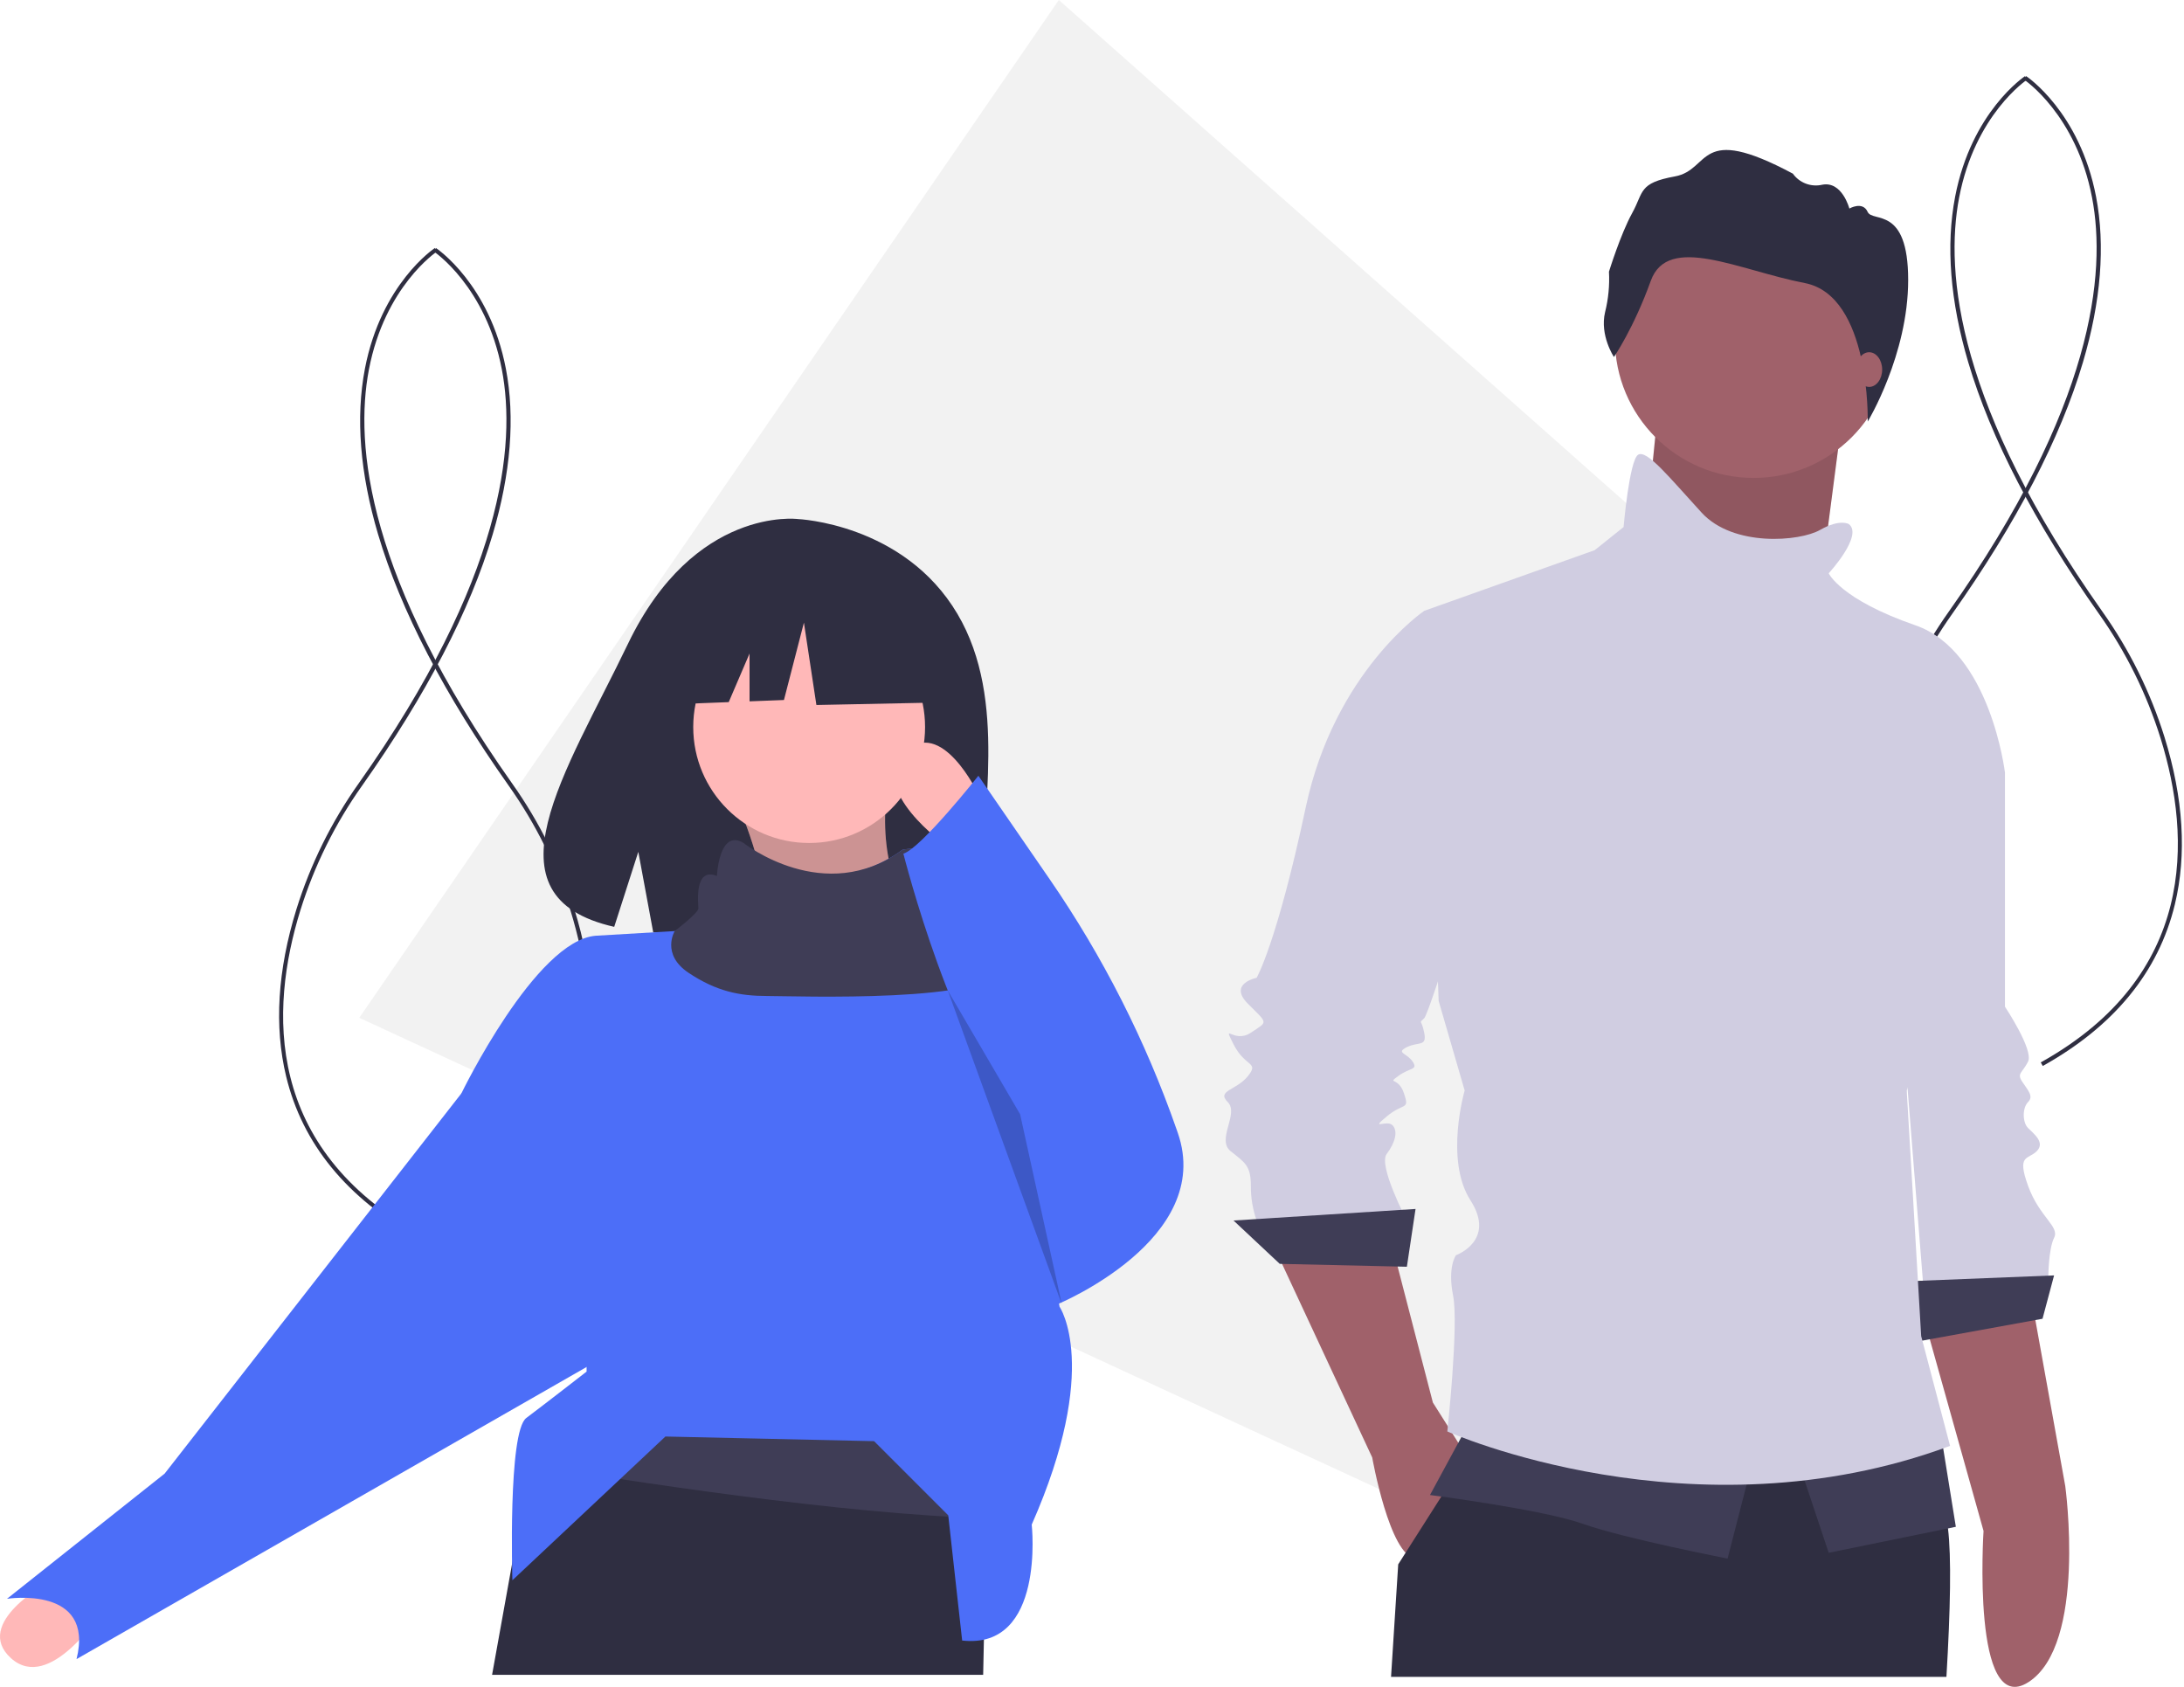 <svg width="747" height="577" viewBox="0 0 747 577" fill="none" xmlns="http://www.w3.org/2000/svg">
<g clip-path="url(#clip0)">
<path d="M673.788 276.297L662.673 326.291L653.65 366.849L646.458 399.196L637.441 439.754L607.974 572.257L242.841 403.536L216.001 391.132L182.028 375.431L155.179 363.027L122.886 348.103L141.193 321.468L156.417 299.32L175.676 271.299L190.896 249.165L362.16 0L543.587 160.86L575.894 189.504L601.656 212.345L633.969 240.989L673.788 276.297Z" fill="#F2F2F2"/>
<path d="M143.048 423.382C118.632 409.771 103.432 391.188 97.871 368.15C93.741 351.045 94.928 331.797 101.397 310.941C106.193 295.564 113.384 281.039 122.705 267.902C172.152 197.911 176.614 152.305 171.651 126.371C166.209 97.935 148.529 86.125 148.351 86.009L149.114 84.836C149.297 84.954 167.443 97.038 173.016 126.052C176.228 142.778 174.717 161.85 168.523 182.738C160.815 208.735 145.784 237.66 123.848 268.71C114.613 281.727 107.487 296.119 102.734 311.355C92.124 345.562 90.622 392.553 143.73 422.16L143.048 423.382Z" fill="#2F2E41"/>
<path d="M154.789 423.382C179.205 409.771 194.405 391.188 199.967 368.15C204.097 351.045 202.91 331.797 196.44 310.941C191.644 295.564 184.454 281.039 175.133 267.902C125.686 197.911 121.223 152.305 126.186 126.371C131.628 97.935 149.308 86.125 149.486 86.009L148.723 84.836C148.541 84.954 130.395 97.038 124.822 126.052C121.609 142.778 123.121 161.85 129.314 182.738C137.022 208.735 152.053 237.66 173.989 268.71C183.225 281.727 190.35 296.119 195.103 311.355C205.714 345.562 207.215 392.553 154.108 422.16L154.789 423.382Z" fill="#2F2E41"/>
<path d="M686.95 364.582C662.534 350.971 647.335 332.388 641.773 309.35C637.643 292.246 638.83 272.998 645.299 252.141C650.095 236.764 657.286 222.239 666.607 209.102C716.054 139.112 720.517 93.506 715.553 67.571C710.112 39.135 692.431 27.326 692.253 27.21L693.017 26.036C693.199 26.154 711.345 38.239 716.918 67.252C720.13 83.978 718.619 103.05 712.426 123.939C704.717 149.935 689.686 178.86 667.75 209.91C658.515 222.927 651.389 237.319 646.637 252.555C636.026 286.762 634.525 333.753 687.632 363.36L686.95 364.582Z" fill="#2F2E41"/>
<path d="M698.692 364.582C723.108 350.971 738.307 332.388 743.869 309.35C747.999 292.246 746.812 272.998 740.343 252.141C735.547 236.764 728.356 222.239 719.035 209.102C669.588 139.112 665.125 93.506 670.089 67.571C675.53 39.135 693.211 27.326 693.389 27.21L692.625 26.036C692.443 26.154 674.297 38.239 668.724 67.252C665.512 83.978 667.023 103.05 673.216 123.939C680.925 149.935 695.956 178.86 717.892 209.91C727.127 222.927 734.253 237.319 739.005 252.555C749.616 286.762 751.117 333.753 698.01 363.36L698.692 364.582Z" fill="#2F2E41"/>
<path d="M327.472 209.961C309.127 178.964 272.833 177.52 272.833 177.52C272.833 177.52 237.467 172.997 214.779 220.206C193.633 264.209 164.448 306.694 210.081 316.995L218.323 291.34L223.428 318.905C229.925 319.372 236.443 319.483 242.952 319.238C291.821 317.661 338.361 319.7 336.863 302.164C334.871 278.852 345.123 239.787 327.472 209.961Z" fill="#2F2E41"/>
<path d="M252.174 274.836C258.495 288.818 262.481 305.486 264.861 323.999L315.611 320.827C303.943 304.294 300.069 285.317 304.509 263.734L252.174 274.836Z" fill="#FFB8B8"/>
<path opacity="0.2" d="M252.174 274.836C258.495 288.818 262.481 305.486 264.861 323.999L315.611 320.827C303.943 304.294 300.069 285.317 304.509 263.734L252.174 274.836Z" fill="black"/>
<path d="M16.711 541.061C16.711 541.061 -9.555 555.13 3.773 567.142C17.102 579.154 34.708 551.242 34.708 551.242L16.711 541.061Z" fill="#FFB8B8"/>
<path d="M337.815 500.034L337.405 519.255L336.529 560.786V560.793L336.274 572.82H168.307L175.134 534.914L175.141 534.886L181.253 500.959L183.981 485.766V485.759L321.957 466.729L337.815 500.034Z" fill="#2F2E41"/>
<path d="M337.814 500.036L337.402 519.257C288.587 518.004 212.922 506.221 181.251 500.956L183.979 485.763L321.955 466.732L337.814 500.036Z" fill="#3F3D56"/>
<path d="M276.756 288.316C298.653 288.316 316.404 270.565 316.404 248.668C316.404 226.771 298.653 209.02 276.756 209.02C254.859 209.02 237.108 226.771 237.108 248.668C237.108 270.565 254.859 288.316 276.756 288.316Z" fill="#FFB8B8"/>
<path d="M352.88 521.446C352.88 521.446 357.638 564.266 329.091 561.094L324.333 518.274L298.959 492.899L227.592 491.314L175.257 540.477C175.257 540.477 173.671 489.728 180.014 484.97C186.358 480.212 200.631 469.111 200.631 469.111V461.181L157.811 373.956C157.811 373.956 183.186 321.62 203.803 320.034L230.764 318.448C230.764 318.448 240.279 313.691 240.279 312.105C240.279 310.519 238.694 297.831 246.623 301.003C246.623 301.003 247.337 284.732 255.695 289.696C255.695 289.696 282.005 310.313 308.712 290.6C308.712 290.6 321.162 288.316 319.576 294.66C317.99 301.003 319.576 305.761 322.748 305.761C325.919 305.761 340.193 310.519 340.193 313.691C340.193 314.373 341.224 320.938 342.841 330.819V330.834C348.725 366.851 362.396 446.908 362.396 446.908C362.396 446.908 376.669 467.525 352.88 521.446Z" fill="#4C6EF8"/>
<path d="M168.913 366.026L157.811 373.955L56.312 504.001L2.391 546.821C2.391 546.821 32.523 542.063 26.18 567.438L211.733 461.181L168.913 366.026Z" fill="#4C6EF8"/>
<path d="M342.841 330.818V330.834C340.732 343.236 271.998 340.651 262.483 340.651C252.967 340.651 245.037 339.065 235.522 332.722C226.006 326.378 230.764 318.448 230.764 318.448C230.764 318.448 238.866 312.277 238.866 310.691C238.866 309.105 237.28 296.418 245.21 299.59C245.21 299.59 245.924 283.318 254.281 288.282C254.281 288.282 282.005 310.313 308.712 290.6C308.712 290.6 321.162 288.316 319.576 294.66C317.99 301.003 319.576 305.761 322.748 305.761C325.92 305.761 340.193 310.519 340.193 313.691C340.193 314.373 341.224 320.938 342.841 330.818Z" fill="#3F3D56"/>
<path d="M334.642 271.664C334.642 271.664 321.955 244.703 309.267 257.391C296.58 270.078 323.541 289.109 323.541 289.109L334.642 271.664Z" fill="#FFB8B8"/>
<path d="M334.642 265.32C334.642 265.32 315.051 290.079 308.987 291.973C308.987 291.973 326.712 362.061 348.915 381.092L361.603 446.115C361.603 446.115 415.524 423.912 402.837 387.436C402.71 387.071 402.584 386.709 402.458 386.348C391.864 355.971 377.244 327.152 358.989 300.662L334.642 265.32Z" fill="#4C6EF8"/>
<path opacity="0.2" d="M324.173 338.753L363.189 446.115L348.916 381.092L324.173 338.753Z" fill="black"/>
<path d="M319.362 206.973L283.505 188.192L233.989 195.875L223.743 241.122L249.246 240.141L256.37 223.518V239.868L268.137 239.415L274.967 212.949L279.236 241.122L321.069 240.269L319.362 206.973Z" fill="#2F2E41"/>
<path d="M658.093 451.037L678.436 523.606C678.436 523.606 674.244 587.885 693.808 575.309C713.828 562.439 706.384 508.235 706.384 508.235L694.658 443.131L658.093 451.037Z" fill="#A0616A"/>
<path d="M668.964 247.46L685.764 264.26V344.307C685.764 344.307 695.646 359.131 693.669 363.084C691.693 367.037 689.717 367.037 691.693 370.001C693.669 372.966 695.646 374.943 693.669 376.919C691.693 378.895 691.693 383.837 693.669 385.813C695.646 387.79 699.599 390.754 696.634 393.719C693.669 396.684 689.716 394.707 693.669 405.578C697.622 416.448 704.54 419.413 702.564 423.366C700.587 427.319 700.587 437.201 700.587 437.201L658.093 443.131L649.199 331.46L668.964 247.46Z" fill="#D0CDE1"/>
<path d="M702.563 436.213L653.152 438.19L655.128 458.943L698.61 451.037L702.563 436.213Z" fill="#3F3D56"/>
<path d="M566.681 144.19L560.751 203.484L621.034 212.378L625.481 178.284L629.928 144.19H566.681Z" fill="#A0616A"/>
<path opacity="0.1" d="M566.681 143.869L560.751 203.163L621.034 212.057L625.481 177.963L629.928 143.869H566.681Z" fill="black"/>
<path d="M435.74 426.331L469.34 498.472C469.34 498.472 475.269 532.072 484.163 533.06C493.057 534.048 501.951 498.472 501.951 498.472L490.093 479.695L476.257 426.331H435.74Z" fill="#A0616A"/>
<path d="M665.742 573.52H475.783C477.288 549.712 478.235 535.035 478.235 535.035L480.758 531.064L492.991 511.842L501.725 498.119L504.771 493.328L505.901 491.554L517.865 489.37L641.291 466.849C643.333 475.99 646.221 484.921 649.92 493.526C650.76 495.441 651.665 497.356 652.633 499.25C655.735 505.306 659.523 511.044 664.025 515.27C665.049 516.231 665.791 518.796 666.272 522.739C667.459 532.399 667.12 550.362 665.742 573.52Z" fill="#2F2E41"/>
<path d="M599.787 163.461C625.985 163.461 647.222 142.223 647.222 116.026C647.222 89.828 625.985 68.59 599.787 68.59C573.589 68.59 552.352 89.828 552.352 116.026C552.352 142.223 573.589 163.461 599.787 163.461Z" fill="#A0616A"/>
<path d="M494.045 212.872L487.128 208.919C487.128 208.919 456.492 229.672 446.61 276.119C436.728 322.566 429.81 334.425 429.81 334.425C429.81 334.425 419.928 336.401 426.845 343.319C433.763 350.237 433.763 349.249 427.834 353.201C421.904 357.154 417.951 349.249 421.904 357.154C425.857 365.06 430.798 363.084 426.845 368.025C422.892 372.966 415.975 372.966 419.928 376.919C423.881 380.872 415.975 389.766 420.916 393.719C425.857 397.672 427.834 398.66 427.834 405.578C427.803 409.615 428.472 413.627 429.81 417.437H481.198C481.198 417.437 471.316 398.66 474.281 394.707C477.245 390.754 478.234 386.801 476.257 384.825C474.281 382.848 468.351 386.801 474.281 381.86C480.21 376.919 482.187 379.884 480.21 373.954C478.234 368.025 474.281 370.99 478.234 368.025C482.187 365.06 485.151 366.048 483.175 363.084C481.198 360.119 477.245 360.119 481.198 358.143C485.151 356.166 488.116 358.143 487.128 353.201C486.14 348.26 485.151 350.237 487.128 348.26C489.104 346.284 509.857 279.084 509.857 277.107C509.857 275.131 494.045 212.872 494.045 212.872Z" fill="#D0CDE1"/>
<path d="M484.163 413.484L421.904 417.437L437.716 432.26L481.199 433.248L484.163 413.484Z" fill="#3F3D56"/>
<path d="M501.951 487.601L489.104 511.319C489.104 511.319 527.645 516.26 541.481 521.201C555.316 526.142 590.893 533.06 590.893 533.06L599.787 498.472L501.951 487.601Z" fill="#3F3D56"/>
<path d="M614.61 498.472L625.481 531.083L668.963 522.189L664.022 491.554L614.61 498.472Z" fill="#3F3D56"/>
<path d="M632.399 179.272C632.399 179.272 629.434 177.296 622.516 181.249C615.599 185.202 592.869 187.178 581.999 175.32C571.128 163.461 563.222 153.578 560.257 155.555C557.293 157.531 555.316 180.261 555.316 180.261L545.434 188.167L487.128 208.919L492.069 342.331L500.963 372.966C500.963 372.966 494.046 396.684 502.94 410.519C511.834 424.354 497.999 429.295 497.999 429.295C497.999 429.295 495.034 433.248 497.01 443.131C498.987 453.013 495.034 489.578 495.034 489.578C495.034 489.578 579.034 527.13 666.987 494.519L657.105 456.966L652.163 372.966C652.163 372.966 657.105 359.131 656.116 353.201C655.128 347.272 685.763 264.261 685.763 264.261C685.763 264.261 680.822 222.755 655.128 213.861C629.434 204.967 625.481 196.072 625.481 196.072C625.481 196.072 637.34 183.225 632.399 179.272Z" fill="#D0CDE1"/>
<path d="M552.022 122.102C552.022 122.102 547.097 114.713 548.991 106.756C550.123 102.238 550.57 97.576 550.317 92.925C550.317 92.925 554.296 80.042 558.275 72.843C562.253 65.644 560.359 62.612 572.863 60.339C585.367 58.065 580.252 41.772 613.217 59.391C614.33 60.944 615.877 62.133 617.664 62.807C619.451 63.482 621.398 63.612 623.259 63.181C630.079 61.854 632.542 71.327 632.542 71.327C632.542 71.327 637.089 68.675 638.794 72.464C640.499 76.253 652.657 70.19 652.657 95.767C652.657 121.343 638.822 144.19 638.822 144.19C638.822 144.19 639.836 101.167 617.291 96.809C594.745 92.452 570.495 79.758 564.621 96.052C558.748 112.345 552.022 122.102 552.022 122.102Z" fill="#2F2E41"/>
<path d="M639.316 132.331C641.772 132.331 643.763 129.677 643.763 126.402C643.763 123.127 641.772 120.472 639.316 120.472C636.86 120.472 634.869 123.127 634.869 126.402C634.869 129.677 636.86 132.331 639.316 132.331Z" fill="#A0616A"/>
</g>
<defs>
<clipPath id="clip0">
<rect width="746.277" height="576.94" fill="white"/>
</clipPath>
</defs>
</svg>
